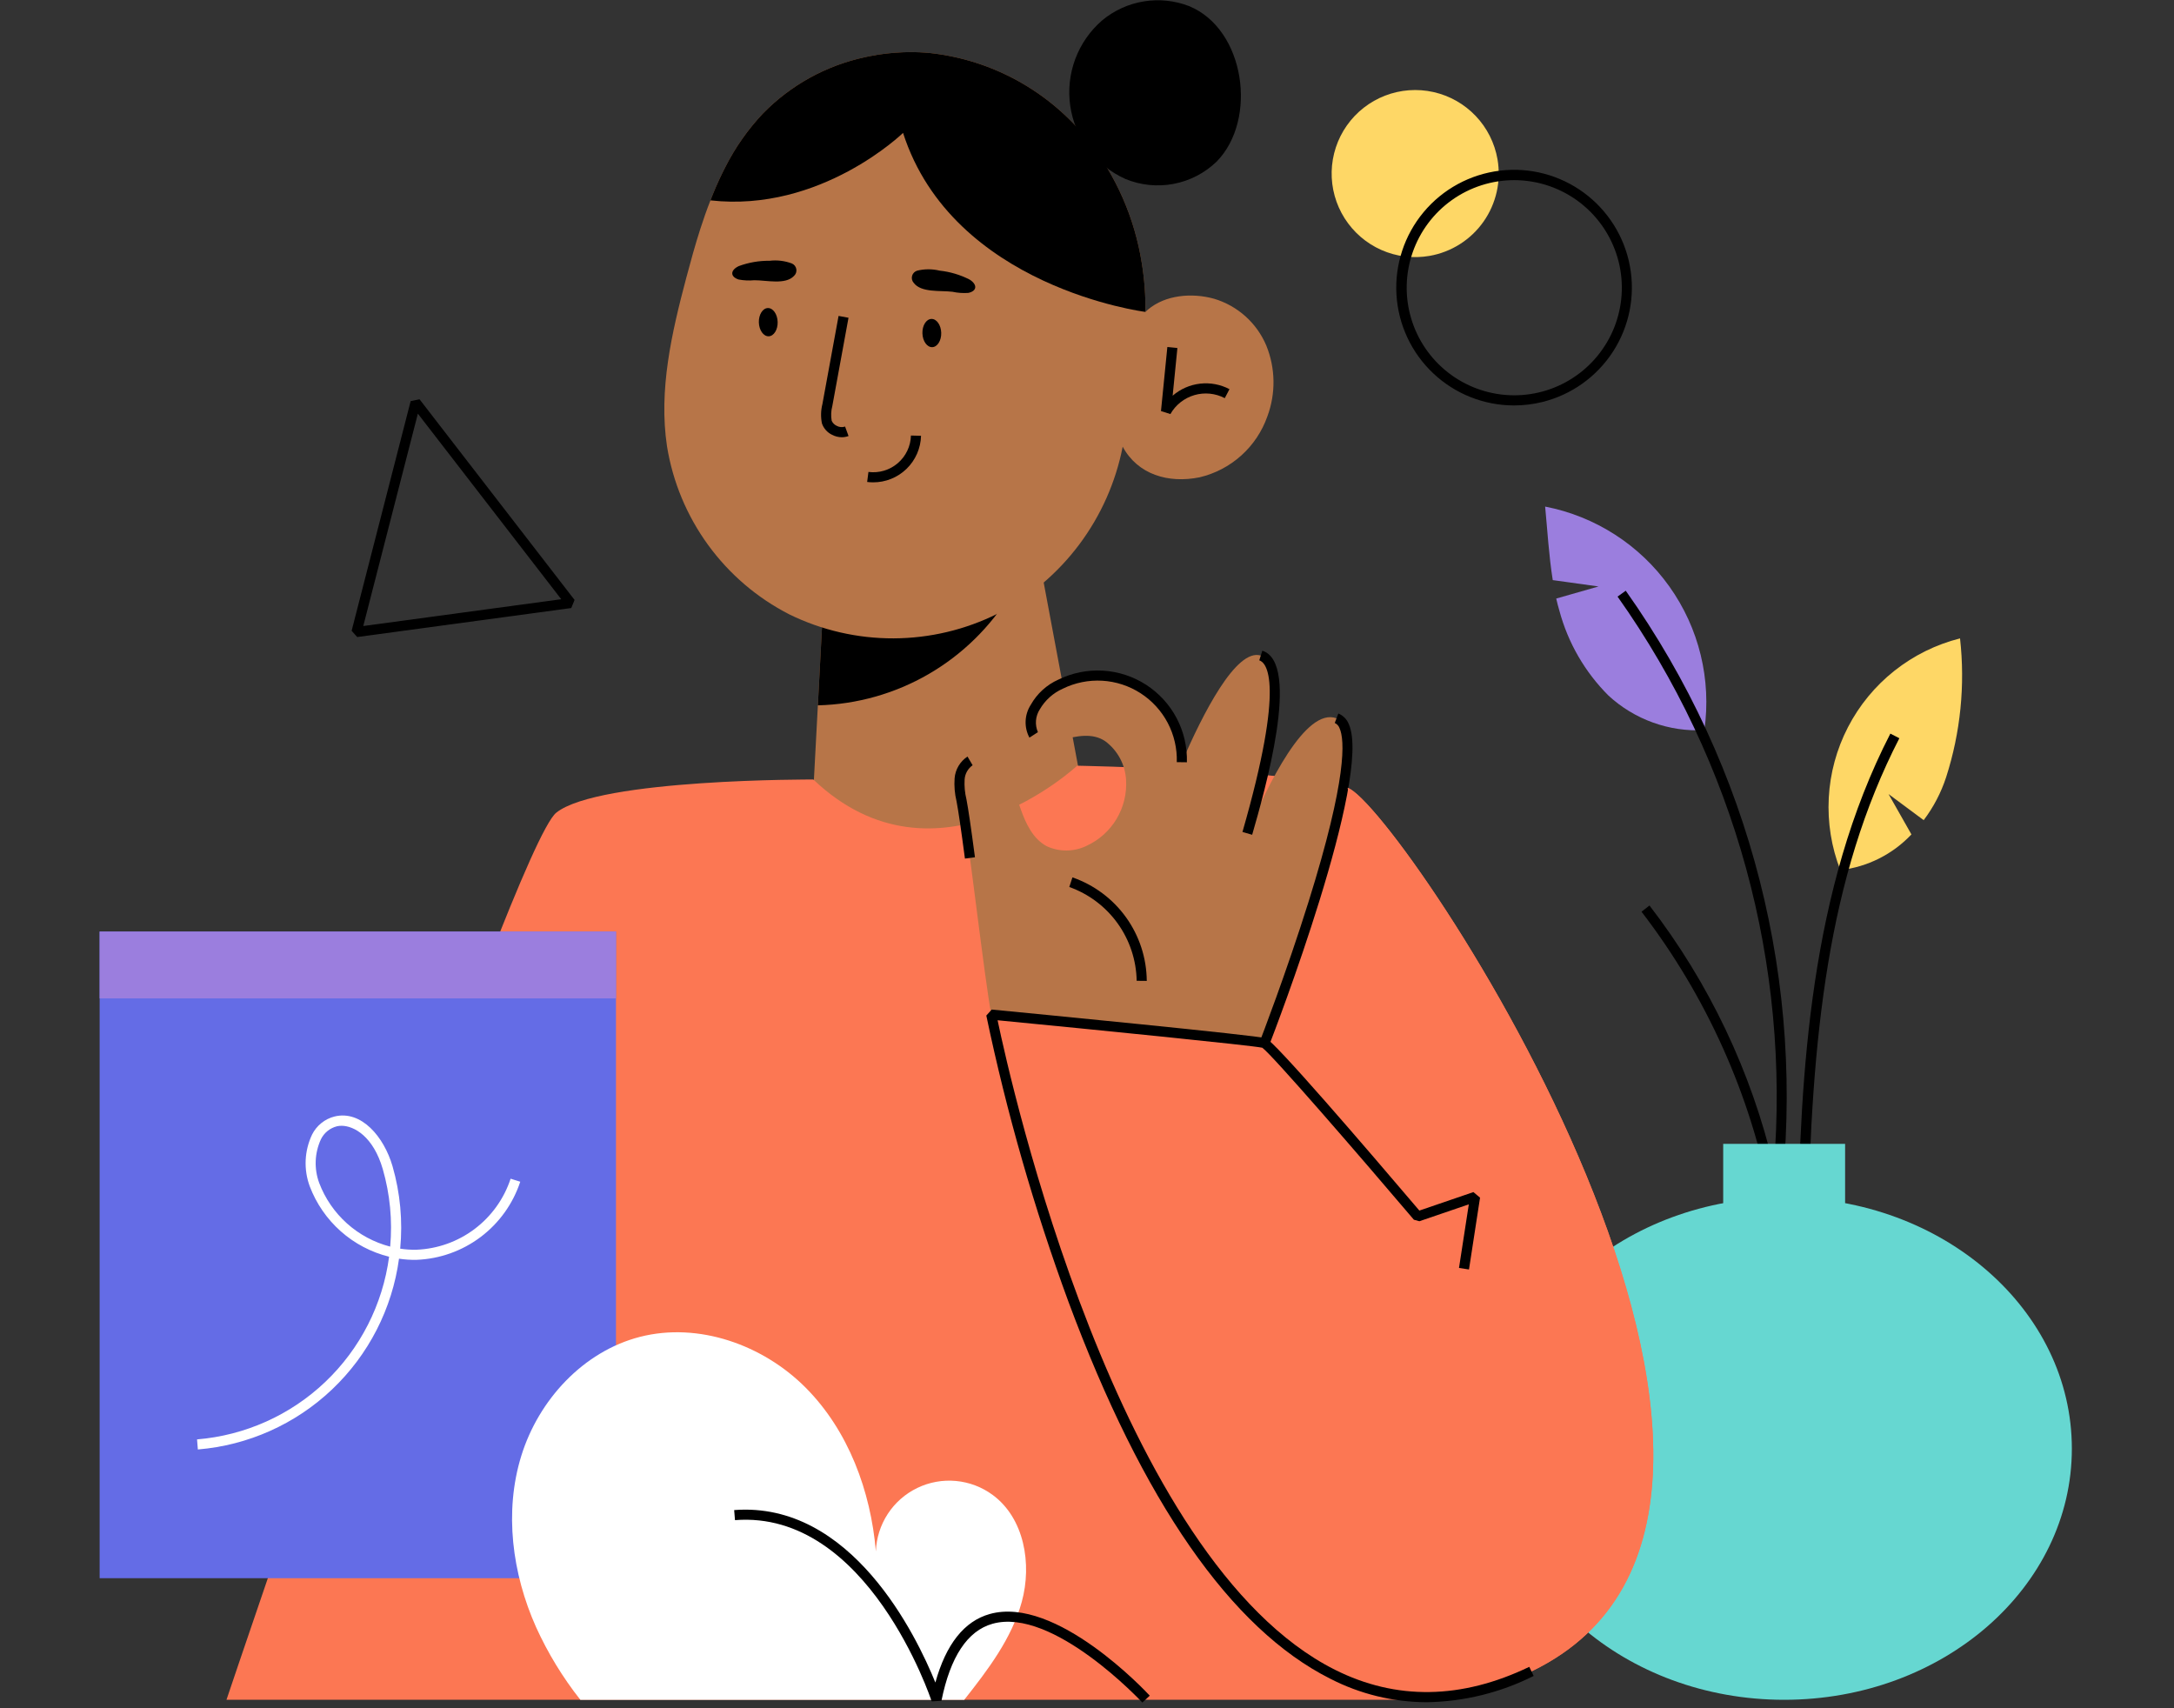 <svg width="266" height="209" viewBox="0 0 266 209" fill="none" xmlns="http://www.w3.org/2000/svg">
<rect x="0" y="0" width="266" height="209" fill="#333333" stroke="none"/>
<path d="M239.82 78.106C240.461 83.823 239.881 89.611 238.12 95.088C237.502 96.98 236.574 98.756 235.373 100.344L231.073 97.152L233.873 102.088C231.579 104.524 228.497 106.07 225.173 106.454C224.081 103.641 223.599 100.629 223.759 97.616C223.92 94.603 224.719 91.658 226.104 88.978C227.489 86.297 229.428 83.941 231.793 82.067C234.157 80.193 236.893 78.843 239.819 78.106H239.82Z" fill="#FED766"/>
<path d="M189.988 70.976L195.588 71.753L190.411 73.232C190.53 73.748 190.66 74.252 190.805 74.741C191.862 78.661 193.931 82.234 196.805 85.102C198.38 86.554 200.229 87.676 202.244 88.403C204.258 89.129 206.398 89.445 208.537 89.332C209.417 83.144 207.887 76.855 204.261 71.764C200.635 66.673 195.192 63.17 189.056 61.979C189.326 64.775 189.51 67.982 189.988 70.976Z" fill="#9B7EDE"/>
<path d="M216.648 146.765C214.206 133.952 208.795 121.89 200.848 111.546L201.823 110.787C209.118 120.249 214.306 131.162 217.037 142.793C219.071 118.002 212.301 93.287 197.918 72.993L198.918 72.273C214.24 93.884 220.993 120.414 217.867 146.721L216.648 146.765Z" fill="black"/>
<path d="M221.189 150.852L219.953 150.83C220.289 131.29 221.472 108.842 231.295 89.755L232.395 90.321C223.668 107.277 221.602 126.777 221.189 150.852Z" fill="black"/>
<path d="M218.3 207.966C237.742 207.966 253.502 194.209 253.502 177.239C253.502 160.269 237.742 146.512 218.3 146.512C198.858 146.512 183.098 160.269 183.098 177.239C183.098 194.209 198.858 207.966 218.3 207.966Z" fill="#66D7D1"/>
<path d="M210.842 153.373H225.758V139.949H210.842V153.373Z" fill="#66D7D1"/>
<path d="M98.781 110.524L134.854 109.463L126.197 63.243L101.253 63.977L100.961 69.451L100.07 86.296L98.781 110.524Z" fill="#B77548"/>
<path d="M100.069 86.297C104.839 86.179 109.503 84.862 113.631 82.468C117.759 80.074 121.218 76.679 123.689 72.597C116.371 71.672 109.1 70.471 101.782 69.546C101.513 69.51 101.238 69.477 100.961 69.455L100.069 86.297Z" fill="black"/>
<path d="M81.612 54.612C82.319 58.974 84.043 63.108 86.645 66.68C89.246 70.252 92.652 73.162 96.587 75.173C100.557 77.116 104.921 78.118 109.34 78.102C113.76 78.085 118.116 77.051 122.071 75.078C125.993 73.043 129.406 70.15 132.054 66.613C134.702 63.076 136.518 58.986 137.366 54.65C139.213 58.071 142.966 59.17 146.776 58.397C148.672 57.95 150.426 57.032 151.875 55.73C153.324 54.428 154.422 52.782 155.069 50.944C156.112 48.142 156.066 45.051 154.94 42.281C154.364 40.913 153.493 39.69 152.387 38.699C151.282 37.708 149.971 36.975 148.549 36.551C145.824 35.794 142.575 36.074 140.438 37.894L140.147 38.161C140.175 36.16 140.026 34.161 139.702 32.187C138.835 26.693 136.57 21.514 133.125 17.147C130.773 14.193 127.862 11.732 124.558 9.904C121.254 8.077 117.621 6.919 113.869 6.497C112.984 6.409 112.095 6.369 111.205 6.378C110.972 6.378 110.738 6.386 110.505 6.396C109.102 6.447 107.705 6.612 106.329 6.89C106.175 6.92 106.019 6.953 105.862 6.99C101.093 8.006 96.732 10.412 93.329 13.905C91.505 15.846 89.969 18.037 88.765 20.413C88.207 21.489 87.699 22.6 87.237 23.733C87.128 23.994 87.023 24.255 86.927 24.518C86.476 25.657 86.071 26.818 85.695 27.984C85.056 29.967 84.503 31.984 83.975 33.968C82.187 40.709 80.568 47.711 81.612 54.612Z" fill="#B77548"/>
<path d="M143.203 50.659L142.052 50.293L142.831 42.457L144.061 42.58L143.48 48.413C144.424 47.596 145.592 47.082 146.832 46.94C148.073 46.797 149.327 47.032 150.432 47.613L149.857 48.713C148.712 48.111 147.378 47.978 146.136 48.341C144.894 48.705 143.843 49.536 143.203 50.661V50.659Z" fill="black"/>
<path d="M102.999 53.496C102.583 53.493 102.175 53.39 101.807 53.196C101.518 53.058 101.26 52.863 101.047 52.624C100.834 52.385 100.671 52.105 100.567 51.802C100.41 51.023 100.429 50.218 100.624 49.447L102.603 38.653L103.819 38.876L101.84 49.67C101.683 50.26 101.656 50.876 101.759 51.477C101.882 51.752 102.1 51.972 102.374 52.098C102.529 52.184 102.701 52.236 102.878 52.251C103.054 52.266 103.232 52.245 103.4 52.187L103.823 53.348C103.559 53.445 103.28 53.495 102.999 53.496Z" fill="black"/>
<path d="M106.82 59.012C106.579 59.012 106.339 58.997 106.1 58.967L106.258 57.741C106.898 57.824 107.548 57.771 108.167 57.586C108.785 57.401 109.358 57.089 109.848 56.669C110.338 56.249 110.735 55.731 111.012 55.148C111.289 54.566 111.441 53.931 111.458 53.286L112.694 53.318C112.654 54.847 112.017 56.3 110.918 57.364C109.82 58.429 108.348 59.021 106.819 59.013L106.82 59.012Z" fill="black"/>
<path d="M112.863 40.781C112.891 41.736 113.429 42.493 114.063 42.474C114.697 42.455 115.19 41.667 115.163 40.714C115.136 39.761 114.597 39.002 113.963 39.021C113.329 39.04 112.835 39.828 112.863 40.781Z" fill="black"/>
<path d="M92.85 39.451C92.88 40.404 93.418 41.161 94.05 41.144C94.682 41.127 95.179 40.337 95.15 39.384C95.121 38.431 94.582 37.672 93.95 37.689C93.318 37.706 92.822 38.496 92.85 39.451Z" fill="black"/>
<path d="M92.296 34.286C91.65 34.348 90.999 34.317 90.362 34.195C89.308 33.841 89.362 33.038 90.394 32.556C91.601 32.111 92.88 31.89 94.167 31.905C95.086 31.796 96.017 31.909 96.884 32.233C97.027 32.293 97.152 32.388 97.249 32.509C97.345 32.63 97.409 32.774 97.435 32.926C97.461 33.079 97.448 33.236 97.398 33.382C97.347 33.528 97.26 33.659 97.145 33.763C96.086 34.874 93.803 34.282 92.296 34.286Z" fill="black"/>
<path d="M116.545 35.698C117.178 35.836 117.828 35.882 118.475 35.836C119.563 35.611 119.6 34.806 118.637 34.205C117.492 33.619 116.248 33.249 114.969 33.112C114.069 32.893 113.13 32.893 112.23 33.112C112.081 33.154 111.946 33.234 111.836 33.343C111.726 33.452 111.645 33.586 111.602 33.735C111.558 33.883 111.552 34.04 111.585 34.191C111.618 34.342 111.689 34.483 111.791 34.599C112.706 35.835 115.045 35.516 116.545 35.698Z" fill="black"/>
<path d="M148.853 19.782C147.399 21.181 145.569 22.125 143.586 22.5C141.604 22.875 139.555 22.663 137.691 21.892C135.907 21.091 134.354 19.852 133.176 18.291C131.998 16.73 131.233 14.898 130.951 12.962C130.669 11.027 130.881 9.052 131.565 7.22C132.25 5.388 133.385 3.758 134.867 2.482C136.324 1.274 138.077 0.476 139.945 0.171C141.814 -0.134 143.729 0.065 145.495 0.748C152.341 3.562 153.917 14.629 148.853 19.782Z" fill="black"/>
<path d="M183.226 19.484C182.879 17.492 181.95 15.648 180.555 14.184C179.161 12.721 177.363 11.704 175.39 11.262C173.418 10.819 171.358 10.972 169.472 11.701C167.586 12.429 165.959 13.7 164.795 15.354C163.632 17.007 162.985 18.969 162.936 20.99C162.888 23.011 163.439 25.001 164.522 26.709C165.604 28.416 167.168 29.765 169.017 30.583C170.865 31.401 172.915 31.654 174.907 31.307C176.23 31.077 177.494 30.589 178.628 29.87C179.762 29.151 180.743 28.216 181.515 27.119C182.288 26.021 182.836 24.781 183.13 23.471C183.423 22.162 183.456 20.807 183.226 19.484Z" fill="#FED766"/>
<path d="M185.248 49.605C181.576 49.603 178.043 48.201 175.37 45.683C172.697 43.165 171.085 39.722 170.865 36.056C170.644 32.391 171.831 28.779 174.182 25.959C176.534 23.138 179.873 21.322 183.519 20.88C187.164 20.438 190.841 21.404 193.798 23.581C196.756 25.757 198.771 28.981 199.433 32.593C200.095 36.205 199.353 39.933 197.359 43.017C195.365 46.101 192.269 48.307 188.704 49.186C187.573 49.464 186.413 49.605 185.248 49.605ZM185.274 22.04C182.536 22.041 179.866 22.895 177.637 24.485C175.407 26.074 173.729 28.32 172.836 30.908C171.942 33.496 171.878 36.298 172.653 38.925C173.427 41.551 175.001 43.87 177.156 45.56C179.311 47.249 181.939 48.225 184.674 48.35C187.409 48.476 190.116 47.745 192.416 46.26C194.716 44.775 196.496 42.609 197.508 40.065C198.52 37.521 198.713 34.724 198.06 32.065C197.355 29.206 195.713 26.665 193.396 24.848C191.078 23.031 188.219 22.042 185.274 22.04Z" fill="black"/>
<path d="M43.705 77.94L43.023 77.175L50.246 49.075L51.334 48.852L70.301 73.401L69.896 74.392L43.705 77.94ZM51.128 50.609L44.448 76.592L68.669 73.313L51.128 50.609Z" fill="black"/>
<path d="M173.467 148.827C173.467 148.827 155.726 127.956 154.682 127.608C153.638 127.26 121.288 124.128 121.288 124.128C121.288 124.128 141.115 226.752 187.388 204.487C228.861 184.529 171.266 98.571 164.888 96.387C158.51 94.203 131.797 93.682 131.797 93.682C131.797 93.682 114.616 109.754 99.516 95.371C99.516 95.371 73.284 95.252 68.066 99.427C62.848 103.602 27.712 207.963 27.712 207.963H175.747" fill="#FC7753"/>
<path d="M117.644 97.916C117.434 97.059 117.356 96.175 117.413 95.294C117.446 94.855 117.578 94.428 117.8 94.047C118.021 93.666 118.326 93.34 118.692 93.094C119.316 92.824 120.01 92.761 120.673 92.914C121.335 93.067 121.931 93.428 122.374 93.944C123.709 95.285 124.254 97.195 124.883 98.978C125.512 100.761 126.39 102.63 128.059 103.526C128.835 103.887 129.682 104.069 130.537 104.057C131.392 104.046 132.234 103.842 133 103.461C134.505 102.757 135.765 101.619 136.617 100.194C137.469 98.768 137.876 97.12 137.783 95.461C137.736 94.526 137.484 93.613 137.043 92.788C136.601 91.962 135.983 91.245 135.232 90.686C133.69 89.634 131.732 90.039 129.932 90.518C128.471 90.906 127.059 90.83 126.472 89.918C126.203 89.384 126.08 88.788 126.116 88.191C126.151 87.594 126.343 87.017 126.672 86.518C127.377 85.278 128.461 84.297 129.765 83.718C131.358 82.935 133.127 82.576 134.9 82.678C136.673 82.78 138.389 83.338 139.882 84.299C141.375 85.26 142.595 86.59 143.423 88.161C144.25 89.732 144.657 91.49 144.605 93.265C147.134 87.4 151.249 79.257 154.268 80.208C157.893 81.351 154.96 93.826 152.619 101.973C155.075 96.078 159.743 86.453 163.538 87.886C169.298 90.065 154.782 127.503 154.782 127.503L152.093 134.434L121.293 124.14C120.481 119.953 118.451 102.095 117.644 97.916Z" fill="#B77548"/>
<path d="M118.065 105.045C117.581 101.381 117.252 99.154 117.037 98.035C116.814 97.116 116.734 96.168 116.8 95.225C116.842 94.69 117.007 94.172 117.281 93.71C117.555 93.248 117.931 92.856 118.38 92.562L119.005 93.626C118.721 93.824 118.486 94.084 118.316 94.386C118.147 94.688 118.047 95.024 118.026 95.37C117.979 96.187 118.055 97.007 118.251 97.802C118.471 98.945 118.803 101.195 119.291 104.883L118.065 105.045Z" fill="black"/>
<path d="M153.209 102.132L152.021 101.79C157.321 83.369 154.936 81.057 154.079 80.79L154.451 79.612C159.25 81.123 154.704 96.936 153.209 102.132Z" fill="black"/>
<path d="M145.223 93.262L143.987 93.246C144.037 91.577 143.655 89.923 142.878 88.445C142.1 86.967 140.954 85.716 139.55 84.811C138.146 83.907 136.532 83.381 134.865 83.285C133.198 83.189 131.534 83.525 130.035 84.261C128.854 84.788 127.869 85.675 127.221 86.794C126.957 87.203 126.798 87.672 126.758 88.157C126.718 88.643 126.8 89.131 126.994 89.578L125.956 90.248C125.623 89.624 125.462 88.922 125.491 88.215C125.52 87.508 125.738 86.822 126.122 86.228C126.885 84.866 128.067 83.787 129.493 83.151C131.181 82.322 133.055 81.943 134.933 82.051C136.811 82.159 138.629 82.75 140.211 83.767C141.793 84.784 143.086 86.192 143.964 87.856C144.842 89.519 145.276 91.381 145.223 93.261V93.262Z" fill="black"/>
<path d="M152.665 134.648L151.512 134.199L154.203 127.268C154.235 127.187 157.359 119.107 160.098 110.361C164.867 95.129 164.529 90.504 163.904 89.102C163.855 88.96 163.777 88.829 163.676 88.717C163.575 88.606 163.452 88.516 163.315 88.453L163.752 87.296C164.042 87.415 164.305 87.592 164.526 87.815C164.746 88.038 164.918 88.304 165.033 88.596C167.933 95.102 155.87 126.382 155.356 127.71L152.665 134.648Z" fill="black"/>
<path d="M140.313 120.01L139.077 119.998C139.033 117.474 138.22 115.023 136.747 112.972C135.274 110.922 133.211 109.369 130.833 108.521L131.219 107.346C133.857 108.259 136.148 109.967 137.777 112.234C139.405 114.502 140.291 117.218 140.313 120.01Z" fill="black"/>
<path d="M173.467 148.827C173.467 148.827 155.726 127.956 154.682 127.608C153.638 127.26 121.288 124.128 121.288 124.128C121.288 124.128 141.115 226.752 187.388 204.487C228.861 184.529 171.266 98.571 164.888 96.387" fill="#FC7753"/>
<path d="M174.55 208.263C170.451 208.249 166.414 207.264 162.769 205.39C150.606 199.278 139.824 183.75 130.72 159.238C126.528 147.835 123.173 136.141 120.681 124.25L121.347 123.516C126.761 124.04 153.821 126.672 154.877 127.024C155.913 127.37 166.967 140.231 173.666 148.111L180.28 145.849L181.091 146.529L179.738 155.318L178.516 155.13L179.716 147.349L173.669 149.415L172.997 149.231C166.44 141.513 155.685 129.074 154.449 128.188C153.1 127.895 134.733 126.056 122.06 124.826C123.652 132.437 136.677 190.892 163.326 204.285C170.81 208.046 178.815 207.927 187.116 203.933L187.652 205.046C183.584 207.095 179.104 208.195 174.55 208.263Z" fill="black"/>
<path d="M86.925 24.514C100.438 26.039 110.493 16.26 110.493 16.26C116.579 35.193 140.148 38.16 140.148 38.16C140.176 36.16 140.027 34.16 139.703 32.186C138.836 26.692 136.571 21.513 133.126 17.146C130.774 14.192 127.863 11.731 124.559 9.903C121.255 8.076 117.622 6.918 113.87 6.496C112.985 6.408 112.096 6.368 111.206 6.377C110.973 6.377 110.739 6.385 110.506 6.395C109.103 6.446 107.706 6.611 106.33 6.889C106.176 6.919 106.02 6.952 105.863 6.989C101.094 8.005 96.733 10.411 93.33 13.904C91.506 15.844 89.969 18.034 88.765 20.409C88.207 21.485 87.699 22.596 87.236 23.729C87.127 23.99 87.022 24.251 86.925 24.514Z" fill="black"/>
<path d="M12.192 193.088H75.369L75.369 113.973L12.192 113.973L12.192 193.088Z" fill="#646CE6"/>
<path d="M12.192 122.152L75.369 122.152V113.973H12.192V122.152Z" fill="#9B7EDE"/>
<path d="M24.209 177.337L24.109 176.107C29.988 175.622 35.525 173.14 39.799 169.075C44.074 165.009 46.83 159.604 47.609 153.757C45.415 153.213 43.386 152.146 41.695 150.646C40.004 149.147 38.702 147.259 37.9 145.146C37.522 144.124 37.352 143.036 37.401 141.946C37.451 140.857 37.718 139.789 38.187 138.805C38.46 138.261 38.848 137.782 39.323 137.401C39.798 137.02 40.35 136.746 40.941 136.598C44.202 135.809 46.974 139.062 48.028 142.684C48.971 145.958 49.289 149.38 48.965 152.771C49.623 152.873 50.288 152.916 50.954 152.901C53.531 152.8 56.016 151.913 58.075 150.36C60.134 148.807 61.67 146.662 62.476 144.212L63.656 144.58C62.768 147.274 61.079 149.633 58.814 151.341C56.548 153.049 53.816 154.025 50.981 154.137C50.259 154.154 49.536 154.107 48.822 153.997C47.992 160.108 45.1 165.752 40.626 169.997C36.151 174.241 30.362 176.831 24.216 177.338L24.209 177.337ZM41.78 137.737C41.594 137.736 41.408 137.756 41.226 137.798C40.803 137.905 40.408 138.102 40.07 138.377C39.731 138.652 39.457 138.998 39.266 139.39C38.491 141.071 38.415 142.992 39.054 144.729C39.774 146.627 40.939 148.325 42.45 149.681C43.962 151.036 45.776 152.01 47.741 152.52C48.029 149.328 47.721 146.11 46.833 143.031C45.679 139.055 43.328 137.736 41.78 137.736V137.737Z" fill="white"/>
<path d="M65.586 199.069C67.028 202.244 68.85 205.233 71.012 207.969H117.978C120.878 204.293 123.79 200.477 125.023 195.969C126.289 191.336 125.323 185.742 121.456 182.899C120.141 181.932 118.587 181.342 116.962 181.192C115.337 181.042 113.701 181.338 112.232 182.049C110.762 182.759 109.514 183.857 108.622 185.224C107.73 186.591 107.227 188.175 107.168 189.806C106.539 182.426 103.812 175.049 98.592 169.793C93.372 164.537 85.468 161.721 78.292 163.564C71.357 165.346 65.892 171.286 63.78 178.127C61.668 184.968 62.668 192.532 65.586 199.069Z" fill="white"/>
<path d="M139.775 208.305C139.666 208.186 128.82 196.585 121.437 198.665C118.38 199.523 116.278 202.695 115.19 208.091L113.996 208.16C113.921 207.925 106.189 184.708 89.929 185.986L89.829 184.754C104.175 183.647 112.129 200.13 114.447 205.854C115.747 201.164 117.979 198.346 121.101 197.47C129.208 195.196 140.214 206.957 140.679 207.46L139.775 208.305Z" fill="black"/>
</svg>
